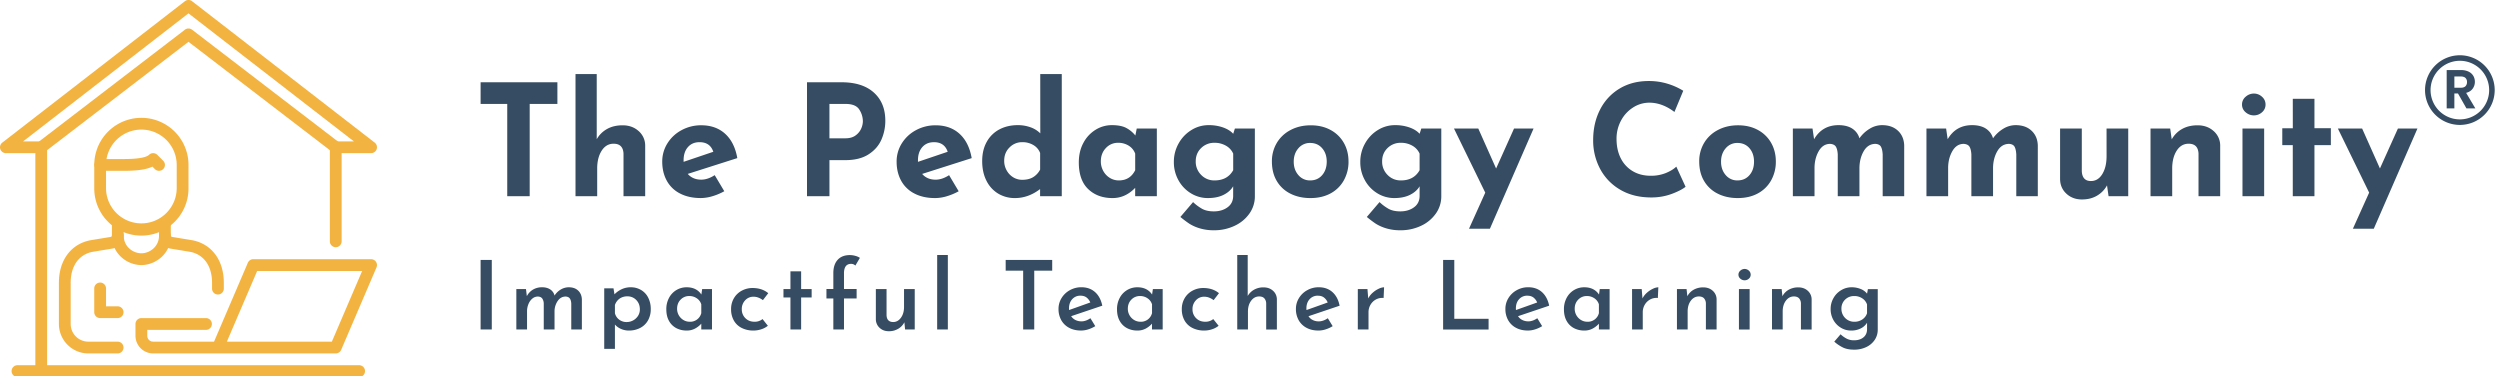 <svg xmlns="http://www.w3.org/2000/svg" viewBox="0 0 4352 655.05"><g id="Layer_1" data-name="Layer 1"><path d="M71.77,656.26A10.25,10.25,0,0,1,61.52,646V266.61H10.25A10.26,10.26,0,0,1,4,248.24L321.84,2.15a10.24,10.24,0,0,1,12.56,0L652.27,248.24A10.26,10.26,0,0,1,646,266.61H594.73V420.42a10.26,10.26,0,0,1-20.51,0V256.35a10.25,10.25,0,0,1,10.25-10.25H616L328.12,23.23,40.24,246.1H71.77A10.25,10.25,0,0,1,82,256.35V646A10.26,10.26,0,0,1,71.77,656.26Z" fill="#f3b340"/><path d="M584.46,266.61a10.26,10.26,0,0,1-6.23-2.12L328.12,72.78,78,264.49a10.26,10.26,0,0,1-12.48-16.28L321.88,51.73a10.26,10.26,0,0,1,12.48,0L590.71,248.21a10.26,10.26,0,0,1-6.25,18.4Z" fill="#f3b340"/><path d="M625.49,656.26H30.76a10.26,10.26,0,1,1,0-20.51H625.49a10.26,10.26,0,0,1,0,20.51Z" fill="#f3b340"/><path d="M205.08,615.24H153.81A51.33,51.33,0,0,1,102.54,564V492.19c0-39,20.94-67.35,54.65-73.93l.3-.05,34.33-5.65a5.28,5.28,0,0,0,3-1.39V388.76a10.26,10.26,0,0,1,20.51,0v22.61c0,12.15-10.25,20-20.37,21.45l-34,5.6c-23.75,4.7-37.93,24.79-37.93,53.77V564a30.8,30.8,0,0,0,30.77,30.76h51.27a10.26,10.26,0,0,1,0,20.51Z" fill="#f3b340"/><path d="M379.39,512.7a10.25,10.25,0,0,1-10.25-10.25V492.19c0-29-14.18-49.07-37.93-53.77L297,432.79c-9.93-1.44-20.18-9.28-20.18-21.42V388.76a10.26,10.26,0,0,1,20.51,0v22.4a4.93,4.93,0,0,0,2.81,1.36l34.52,5.68.3.05c33.71,6.59,54.66,34.92,54.66,73.94v10.26A10.25,10.25,0,0,1,379.39,512.7Z" fill="#f3b340"/><path d="M276.85,297.37a10.23,10.23,0,0,1-7.25-3l-4.32-4.32c-10.38,5.07-26.17,7.32-49.95,7.32h-41a10.26,10.26,0,0,1,0-20.51h41c30.24,0,40.67-4,44.11-7.34a10.25,10.25,0,0,1,14.41.09l10.25,10.25a10.26,10.26,0,0,1-7.25,17.51Z" fill="#f3b340"/><path d="M246.09,410.16a82.12,82.12,0,0,1-82-82v-41a82,82,0,0,1,164.06,0v41A82.12,82.12,0,0,1,246.09,410.16Zm0-184.57a61.59,61.59,0,0,0-61.52,61.52v41a61.53,61.53,0,0,0,123.05,0v-41A61.59,61.59,0,0,0,246.09,225.59Z" fill="#f3b340"/><path d="M246.09,461.43c-24.66,0-51.27-19.6-51.27-51.27a10.26,10.26,0,0,1,20.51,0c0,19,16,30.76,30.76,30.76s30.76-11.76,30.76-30.76a10.26,10.26,0,0,1,20.51,0C297.36,441.83,270.75,461.43,246.09,461.43Z" fill="#f3b340"/><path d="M584.47,615.24H266.6a30.8,30.8,0,0,1-30.76-30.76V564a10.25,10.25,0,0,1,10.25-10.25h112.8a10.26,10.26,0,0,1,0,20.51H256.35v10.25a10.26,10.26,0,0,0,10.25,10.25h106l58.86-137.34a10.26,10.26,0,0,1,9.43-6.21H646a10.25,10.25,0,0,1,9.42,14.29L593.9,609A10.25,10.25,0,0,1,584.47,615.24ZM394.94,594.73H577.71l52.73-123H447.68l-52.74,123Z" fill="#f3b340"/><path d="M205.08,553.72H174.31a10.25,10.25,0,0,1-10.25-10.26v-41a10.26,10.26,0,1,1,20.51,0v30.76h20.51a10.26,10.26,0,0,1,0,20.51Z" fill="#f3b340"/><path id="id-6izo4zJp26" d="M836.64,452.54H856.1v121H836.64Zm153.5,47.55q10.3,0,16.38,5.82t6.4,15.3h0v52.37H994.46V528.36q-.33-5.65-2.49-8.73c-1.44-2-3.83-3.19-7.15-3.41h0q-8.66,0-14,7.73a32,32,0,0,0-5.49,18h0v31.59H946.57V528.36a16.44,16.44,0,0,0-2.58-8.65c-1.5-2.11-4-3.27-7.4-3.49h0a15,15,0,0,0-10,3.66,24.12,24.12,0,0,0-6.73,9.64A33,33,0,0,0,917.47,542h0v31.59H898.84V503.25h16.8l1.49,12.3a28.53,28.53,0,0,1,10.81-11.47,30.39,30.39,0,0,1,15.63-4h0q8.49,0,14.22,3.74a17.65,17.65,0,0,1,7.57,10.73h0a31.4,31.4,0,0,1,11-10.65,27.39,27.39,0,0,1,13.8-3.82Zm107.93,0a34.59,34.59,0,0,1,17.79,4.66,32.16,32.16,0,0,1,12.48,13.3,43.09,43.09,0,0,1,4.49,20.12h0a38.8,38.8,0,0,1-4.91,19.78,32.68,32.68,0,0,1-13.64,13,42.49,42.49,0,0,1-19.7,4.49h0a33.26,33.26,0,0,1-13.47-2.83,29.13,29.13,0,0,1-10.65-7.64h0v42.39h-18.62V501.92H1068l1.66,10.47a42.09,42.09,0,0,1,12.72-9,37.15,37.15,0,0,1,15.72-3.33Zm-7.15,60.52a23.34,23.34,0,0,0,19.79-10.8,20.76,20.76,0,0,0,3.16-11.31h0q0-9.81-6.24-16.21a20.61,20.61,0,0,0-15.38-6.4h0a23,23,0,0,0-13.72,4,22.29,22.29,0,0,0-8.07,11.14h0v14.13a19.6,19.6,0,0,0,7.24,11.14,20.93,20.93,0,0,0,13.22,4.32Zm131.38-57.36h17.12v70.33H1220.8V563.44a38.94,38.94,0,0,1-10.31,8.23,29.82,29.82,0,0,1-15.14,3.74h0a38,38,0,0,1-18.12-4.24,31,31,0,0,1-12.64-12.55q-4.66-8.31-4.66-20.12h0a41,41,0,0,1,4.83-20.2,34.69,34.69,0,0,1,12.88-13.47,34.33,34.33,0,0,1,17.71-4.74h0q17.13,0,25.62,12.64h0Zm-21.79,56.86a19.87,19.87,0,0,0,20.29-15h0v-15.3a19.45,19.45,0,0,0-7.73-10.47,22.61,22.61,0,0,0-13.22-4h0a20.26,20.26,0,0,0-15,6.23q-6.15,6.24-6.16,15.88h0a22.66,22.66,0,0,0,11,19.62,20.6,20.6,0,0,0,10.81,3Zm136.2,7a35.37,35.37,0,0,1-11.39,6.07,42.81,42.81,0,0,1-13.55,2.24h0a45,45,0,0,1-20.54-4.49A32.12,32.12,0,0,1,1277.51,558a38.86,38.86,0,0,1-4.83-19.71h0a36.53,36.53,0,0,1,5.16-19.53,34.82,34.82,0,0,1,13.72-12.89,39.05,39.05,0,0,1,18.38-4.49h0q16.62,0,27.44,9h0l-9.32,12.14a30.22,30.22,0,0,0-7.4-4.24,23.44,23.44,0,0,0-9.06-1.75h0a19.08,19.08,0,0,0-14.39,6.24,21.74,21.74,0,0,0-5.9,15.54h0a21.1,21.1,0,0,0,6.24,15.55q6.23,6.24,15.88,6.23h0a21.28,21.28,0,0,0,14-4.65h0ZM1376,472.32h18.62v30.93h18.3v14.63h-18.3v55.7H1376v-55.7h-12.14V503.25H1376Zm74.67,101.26v-54h-12V503.08h12v-27.6q0-14.79,7.48-23.11t21.45-8.31h0a36,36,0,0,1,9,1.24,27.37,27.37,0,0,1,8.32,3.58h0L1489,462.35a9.79,9.79,0,0,0-7.48-3h0q-12.3,0-12.31,16.63h0v27.1h22v16.46h-22v54Zm123.06-70.33h18.63v70.33h-16.8L1574.36,561a27.77,27.77,0,0,1-10.81,11.38,31.32,31.32,0,0,1-16.3,4.24h0q-9.64,0-16-5.9a20.25,20.25,0,0,1-6.57-15.21h0V503.25h18.63v45.56q.49,11.64,11.47,11.8h0q8.14,0,13.56-7.48t5.4-18.79h0Zm57.71-59.36H1650V573.58H1631.4Zm119.23,8.65h81v18.62h-31.26V573.58h-19.29V471.16h-30.44Zm131.72,106.91q7.82,0,15.79-5.49h0l8.49,13.8a54.62,54.62,0,0,1-12.14,5.57,40.77,40.77,0,0,1-12.48,2.08h0q-12.13,0-21-4.82a33.56,33.56,0,0,1-13.64-13.3,39.22,39.22,0,0,1-4.74-19.46h0a35.43,35.43,0,0,1,5.32-19,38.64,38.64,0,0,1,14.47-13.72,40.49,40.49,0,0,1,20-5.07h0q14.3,0,23.78,8.4t12.64,23.69h0l-54.22,18.29a18.91,18.91,0,0,0,7.48,6.65,22.81,22.81,0,0,0,10.32,2.33Zm-1.5-44.73a18.53,18.53,0,0,0-14.39,6.15q-5.57,6.17-5.57,16h0a18.17,18.17,0,0,0,.17,2.82h0L1898,526.53a21,21,0,0,0-6.32-8.48q-4.15-3.33-10.81-3.33Zm126.06-11.47H2024v70.33h-18.62V563.44a38.94,38.94,0,0,1-10.31,8.23,29.82,29.82,0,0,1-15.14,3.74h0a38,38,0,0,1-18.12-4.24,31,31,0,0,1-12.64-12.55q-4.67-8.31-4.66-20.12h0a41,41,0,0,1,4.83-20.2,34.69,34.69,0,0,1,12.88-13.47,34.33,34.33,0,0,1,17.71-4.74h0q17.13,0,25.61,12.64h0Zm-21.79,56.86a19.87,19.87,0,0,0,20.29-15h0v-15.3a19.45,19.45,0,0,0-7.73-10.47,22.62,22.62,0,0,0-13.23-4h0a20.25,20.25,0,0,0-15,6.23q-6.15,6.24-6.16,15.88h0a22.66,22.66,0,0,0,11,19.62,20.6,20.6,0,0,0,10.81,3Zm136.2,7a35.37,35.37,0,0,1-11.39,6.07,42.81,42.81,0,0,1-13.55,2.24h0a45,45,0,0,1-20.54-4.49A32.12,32.12,0,0,1,2062.12,558a38.86,38.86,0,0,1-4.83-19.71h0a36.53,36.53,0,0,1,5.16-19.53,34.82,34.82,0,0,1,13.72-12.89,39,39,0,0,1,18.38-4.49h0q16.62,0,27.44,9h0l-9.32,12.14a30.22,30.22,0,0,0-7.4-4.24,23.44,23.44,0,0,0-9.06-1.75h0a19.06,19.06,0,0,0-14.39,6.24,21.74,21.74,0,0,0-5.9,15.54h0a21.1,21.1,0,0,0,6.24,15.55q6.23,6.24,15.88,6.23h0a21.28,21.28,0,0,0,14-4.65h0Zm78.33-66.84q9.81,0,16.38,5.9a20,20,0,0,1,6.73,15.21h0v52.21h-18.62V528a13.52,13.52,0,0,0-3.24-8.64q-2.91-3.17-8.73-3.33h0q-8.65,0-14.22,7.48t-5.57,18.79h0v31.26h-18.63V443.89H2172v71.33a29.87,29.87,0,0,1,11.06-10.89,32.52,32.52,0,0,1,16.55-4.07Zm95.95,59.19q7.83,0,15.8-5.49h0l8.48,13.8a54.21,54.21,0,0,1-12.14,5.57,40.66,40.66,0,0,1-12.47,2.08h0q-12.14,0-21-4.82a33.59,33.59,0,0,1-13.63-13.3,39.22,39.22,0,0,1-4.74-19.46h0a35.43,35.43,0,0,1,5.32-19,38.64,38.64,0,0,1,14.47-13.72,40.48,40.48,0,0,1,19.95-5.07h0q14.31,0,23.79,8.4T2332,532.18h0l-54.21,18.29a18.84,18.84,0,0,0,7.48,6.65,22.77,22.77,0,0,0,10.31,2.33Zm-1.49-44.73a18.53,18.53,0,0,0-14.39,6.15q-5.56,6.17-5.57,16h0a18.17,18.17,0,0,0,.17,2.82h0l36.92-13.13a21,21,0,0,0-6.32-8.48q-4.15-3.33-10.81-3.33Zm87.64,4.82a32.91,32.91,0,0,1,8-10.14,42.86,42.86,0,0,1,10.56-6.9,23.23,23.23,0,0,1,9.06-2.41h0l-.83,18.62a22.85,22.85,0,0,0-13.63,2.75,24.24,24.24,0,0,0-9.32,9.31,25.23,25.23,0,0,0-3.32,12.55h0v30.26h-18.63V503.25h16.8Zm130.38-67h19.46V555h59.7v18.62h-79.16ZM2660.3,559.45q7.82,0,15.8-5.49h0l8.48,13.8a54.41,54.41,0,0,1-12.14,5.57,40.66,40.66,0,0,1-12.47,2.08h0q-12.13,0-21-4.82a33.59,33.59,0,0,1-13.63-13.3,39.22,39.22,0,0,1-4.74-19.46h0a35.43,35.43,0,0,1,5.32-19,38.64,38.64,0,0,1,14.47-13.72,40.46,40.46,0,0,1,20-5.07h0q14.31,0,23.78,8.4t12.64,23.69h0l-54.21,18.29a18.84,18.84,0,0,0,7.48,6.65,22.77,22.77,0,0,0,10.31,2.33Zm-1.49-44.73a18.53,18.53,0,0,0-14.39,6.15q-5.57,6.17-5.57,16h0a18.17,18.17,0,0,0,.17,2.82h0l36.92-13.13a21.12,21.12,0,0,0-6.32-8.48q-4.17-3.33-10.81-3.33Zm126.05-11.47H2802v70.33h-18.62V563.44a38.94,38.94,0,0,1-10.31,8.23,29.82,29.82,0,0,1-15.14,3.74h0a38,38,0,0,1-18.12-4.24,30.92,30.92,0,0,1-12.64-12.55q-4.66-8.31-4.66-20.12h0a41.14,41.14,0,0,1,4.82-20.2,34.71,34.71,0,0,1,12.89-13.47,34.33,34.33,0,0,1,17.71-4.74h0q17.13,0,25.61,12.64h0Zm-21.78,56.86a19.87,19.87,0,0,0,20.29-15h0v-15.3a19.42,19.42,0,0,0-7.74-10.47,22.57,22.57,0,0,0-13.22-4h0a20.25,20.25,0,0,0-15,6.23q-6.16,6.24-6.16,15.88h0a22.66,22.66,0,0,0,11,19.62,20.58,20.58,0,0,0,10.81,3Zm96.12-40.57a33.06,33.06,0,0,1,8-10.14,42.86,42.86,0,0,1,10.56-6.9,23.27,23.27,0,0,1,9.07-2.41h0l-.84,18.62a22.85,22.85,0,0,0-13.63,2.75,24.24,24.24,0,0,0-9.32,9.31,25.23,25.23,0,0,0-3.32,12.55h0v30.26h-18.63V503.25h16.8Zm105.93-19.28q9.81,0,16.38,5.9a20,20,0,0,1,6.74,15.21h0v52.21h-18.63V528a13.52,13.52,0,0,0-3.24-8.64q-2.91-3.17-8.73-3.33h0q-8.64,0-14.22,7.4t-5.57,18.87h0v31.26h-18.63V503.25H2936l1.33,12.47a27.4,27.4,0,0,1,11.06-11.39,33.41,33.41,0,0,1,16.71-4.07Zm62,3h18.63v70.33h-18.63Zm-.83-25.11a9,9,0,0,1,3.33-7.06,11.07,11.07,0,0,1,7.48-2.91h0a10.6,10.6,0,0,1,7.24,2.91,9.14,9.14,0,0,1,3.24,7.06h0a8.93,8.93,0,0,1-3.24,7,10.79,10.79,0,0,1-7.24,2.82h0a11.27,11.27,0,0,1-7.48-2.82,8.83,8.83,0,0,1-3.33-7Zm104.27,22.12q9.81,0,16.38,5.9a20,20,0,0,1,6.74,15.21h0v52.21h-18.63V528a13.52,13.52,0,0,0-3.24-8.64q-2.91-3.17-8.73-3.33h0q-8.65,0-14.22,7.4t-5.57,18.87h0v31.26H3084.7V503.25h16.8l1.33,12.47a27.4,27.4,0,0,1,11.06-11.39,33.41,33.41,0,0,1,16.71-4.07Zm121.07,3h17.13v70.66a31.34,31.34,0,0,1-5.24,17.71,36,36,0,0,1-14.63,12.47,47.83,47.83,0,0,1-21.21,4.57h0q-11.47,0-19.12-3.57a67,67,0,0,1-15.47-10.39h0l11-12.8a46.29,46.29,0,0,0,10.81,7.73,27.49,27.49,0,0,0,12.47,2.74h0q10.31,0,16.46-5.07t6.32-13.72h0v-11.8a26.33,26.33,0,0,1-10.89,9.89,36.3,36.3,0,0,1-16.88,3.74h0a33.84,33.84,0,0,1-17.79-4.9,36,36,0,0,1-13-13.47,38.09,38.09,0,0,1-4.83-19h0a37.79,37.79,0,0,1,5.08-19.37A36.94,36.94,0,0,1,3205.36,505a34.83,34.83,0,0,1,17.87-4.91h0a40.61,40.61,0,0,1,16.05,3.08,25.47,25.47,0,0,1,10.89,8.06h0Zm-23.78,56.86a24.48,24.48,0,0,0,14.05-4,20.78,20.78,0,0,0,8.23-10.8h0V530a20.73,20.73,0,0,0-8.31-10.64,24.6,24.6,0,0,0-14-4h0a21.89,21.89,0,0,0-15.88,6.23,21.21,21.21,0,0,0-6.4,15.88h0a22.47,22.47,0,0,0,11,19.62,21.68,21.68,0,0,0,11.23,3Z" fill="#364c63"/><path id="id-D6z1nYkh22" d="M836.64,143.2H970.32v37.73H922.08V341.56H883V180.93H836.64Zm247.15,74.92q16.71,0,27.89,10a33.3,33.3,0,0,1,11.46,25.34h0v88.13H1085.4V267.44q-.81-17.25-17.25-17.25h0q-12.93,0-20.75,12.13t-7.81,31.26h0v48h-37.74V128.91h36.93V242.38a46.62,46.62,0,0,1,17.92-17.79q11.46-6.47,27.09-6.47Zm136.91,94.6q11.33,0,23.45-7.82h0l16.71,28a102.86,102.86,0,0,1-20.49,8.63,71.45,71.45,0,0,1-20.48,3.23h0q-21,0-36.25-8a53.83,53.83,0,0,1-23-22.37q-7.81-14.42-7.82-33h0a59.21,59.21,0,0,1,9-31.81,64.85,64.85,0,0,1,24.66-23,70.55,70.55,0,0,1,34.23-8.49h0q25.33,0,41.64,14.82t21.16,42.32h0l-86.25,27.49q8.63,10,23.45,10Zm-3-65.22q-12.66,0-20.21,8.62T1190,279.3h0v2.43l51.75-17.52q-5.65-16.71-24-16.71Zm247.15-104.3q36.38,0,56.33,17.92T1541.15,210h0a81.2,81.2,0,0,1-6.87,33.28q-6.87,15.5-22.37,25.47t-40,10h-28v62.8h-39.08V143.2Zm6.74,97.56q11,0,17.78-5a29.21,29.21,0,0,0,9.71-11.72,32.17,32.17,0,0,0,3-12.94h0a37.66,37.66,0,0,0-6.2-20.34q-6.19-9.84-24-9.84h-28v59.83Zm157.12,72q11.33,0,23.45-7.82h0l16.71,28a103,103,0,0,1-20.48,8.63,71.57,71.57,0,0,1-20.49,3.23h0q-21,0-36.25-8a53.83,53.83,0,0,1-23-22.37q-7.82-14.42-7.82-33h0a59.21,59.21,0,0,1,9-31.81,64.85,64.85,0,0,1,24.66-23,70.55,70.55,0,0,1,34.23-8.49h0q25.34,0,41.64,14.82t21.16,42.32h0l-86.25,27.49q8.63,10,23.45,10Zm-3-65.22q-12.67,0-20.22,8.62T1598,279.3h0v2.43l51.74-17.52q-5.65-16.71-24-16.71Zm185.15-118.59h37.46V341.56h-37.73v-12.4q-20.48,15.63-43.66,15.63h0a55.71,55.71,0,0,1-29.38-7.81,54.11,54.11,0,0,1-20.34-22.37q-7.41-14.57-7.42-34.23h0q0-19.41,8-33.56a53.45,53.45,0,0,1,22-21.56q14-7.41,32.07-7.41h0a64.57,64.57,0,0,1,21.83,3.64,45.47,45.47,0,0,1,17.25,10.65h0ZM1779.4,313q11.32,0,18.87-4.45a33.66,33.66,0,0,0,12.39-13.34h0V266.36a26.89,26.89,0,0,0-11.59-13.74,36.82,36.82,0,0,0-19.67-5.12h0a30.25,30.25,0,0,0-22,9.16q-9.29,9.16-9.29,23.18h0a33.75,33.75,0,0,0,4.31,16.84,32,32,0,0,0,11.45,12,29.49,29.49,0,0,0,15.5,4.31Zm199.44-89.21h35V341.56h-37.74V327q-17,17.79-39.35,17.79h0q-26.13,0-42.44-15.63T1878,282.8h0q0-19.4,8-34.09a58.88,58.88,0,0,1,21.16-22.77,53.27,53.27,0,0,1,28.3-8.09h0q15.63,0,24.79,4.72a50.53,50.53,0,0,1,16.17,13.34h0Zm-31.26,90.29q19.67,0,28.56-17.79h0V267.44A27.41,27.41,0,0,0,1965,253.7a33.79,33.79,0,0,0-18.73-5.12h0a28.19,28.19,0,0,0-21.16,9.16q-8.76,9.17-8.76,23.18h0a33.85,33.85,0,0,0,4.31,16.84,32.11,32.11,0,0,0,11.46,12,29.49,29.49,0,0,0,15.5,4.31Zm202.13-90.29h34.77V341.56a51.52,51.52,0,0,1-9.57,30.32A64.46,64.46,0,0,1,2149,393.17a82.13,82.13,0,0,1-35.44,7.68h0a83.63,83.63,0,0,1-25.47-3.5,73.27,73.27,0,0,1-17.52-7.82,184,184,0,0,1-15.77-11.86h0l22.1-25.87a79.29,79.29,0,0,0,16,11.86q8,4.3,20.08,4.31h0q14.28,0,24-7.14t9.71-19.81h0V324.31q-5.4,9.17-16.58,14.82t-27.36,5.66h0a56.07,56.07,0,0,1-29.51-8.22,60.38,60.38,0,0,1-21.69-22.64,64.17,64.17,0,0,1-8.09-31.93h0a64.51,64.51,0,0,1,8.49-32.62,63,63,0,0,1,22.37-23.17,55.83,55.83,0,0,1,29.24-8.36h0A74.34,74.34,0,0,1,2129.5,222q11.31,4.17,17.25,10.91h0Zm-35.58,90.29q22.65,0,32.62-17.79h0V267.44a29.37,29.37,0,0,0-12.54-13.74,39,39,0,0,0-20.08-5.12h0a32,32,0,0,0-23.17,9.16q-9.43,9.17-9.44,23.18h0A32.29,32.29,0,0,0,2091,304.5a31.25,31.25,0,0,0,23.17,9.57Zm100-32.88a62.06,62.06,0,0,1,8.49-32.34,59.81,59.81,0,0,1,24-22.51q15.49-8.22,35.17-8.22h0q19.68,0,34.63,8.22a57.82,57.82,0,0,1,23,22.51q8.09,14.28,8.08,32.34h0a66,66,0,0,1-8.08,32.61,57.35,57.35,0,0,1-23,22.77q-15,8.22-35.17,8.22h0q-19.67,0-34.9-7.68a56.64,56.64,0,0,1-23.72-22q-8.49-14.29-8.49-34Zm38,.27q0,14,8.08,23.31a26,26,0,0,0,20.48,9.3h0q12.95,0,20.89-9.17t8-23.44h0q0-14.29-8-23.45t-20.89-9.16h0a26,26,0,0,0-20.48,9.29q-8.09,9.3-8.08,23.32Zm222.07-57.68H2509V341.56a51.52,51.52,0,0,1-9.57,30.32,64.46,64.46,0,0,1-25.87,21.29,82.1,82.1,0,0,1-35.44,7.68h0a83.72,83.72,0,0,1-25.47-3.5,73.27,73.27,0,0,1-17.52-7.82,182.54,182.54,0,0,1-15.76-11.86h0l22.1-25.87a79.25,79.25,0,0,0,16,11.86q8,4.3,20.08,4.31h0q14.28,0,24-7.14t9.7-19.81h0V324.31q-5.38,9.17-16.58,14.82t-27.35,5.66h0a56,56,0,0,1-29.51-8.22,60.33,60.33,0,0,1-21.7-22.64A64.16,64.16,0,0,1,2368,282h0a64.51,64.51,0,0,1,8.49-32.62,63,63,0,0,1,22.36-23.17,55.89,55.89,0,0,1,29.25-8.36h0A74.32,74.32,0,0,1,2454,222q11.33,4.17,17.25,10.91h0Zm-35.57,90.29q22.63,0,32.61-17.79h0V267.44a29.35,29.35,0,0,0-12.53-13.74,39,39,0,0,0-20.08-5.12h0a32,32,0,0,0-23.18,9.16q-9.43,9.17-9.43,23.18h0a32.28,32.28,0,0,0,9.43,23.58,31.27,31.27,0,0,0,23.18,9.57Zm197-90.29h34l-76,174.38h-36.39l28.3-62.8-54.44-111.58h42.31l31,69.53Zm298.62,101.34q-7.55,6.19-24,12.39a100.66,100.66,0,0,1-35.85,6.2h0q-31,0-53.9-13.47a91.29,91.29,0,0,1-35-36.25,104.76,104.76,0,0,1-12.13-50h0q0-29.91,12.13-53.36a89.61,89.61,0,0,1,34-36.52q21.83-13.06,50.4-13.07h0a110.58,110.58,0,0,1,33.42,4.85A116.81,116.81,0,0,1,2930.22,158h0l-15.36,36.92q-21.3-16.17-43.66-16.17h0a52,52,0,0,0-28.3,8.36,60.44,60.44,0,0,0-21,22.77,65.82,65.82,0,0,0-7.82,31.94h0q0,19.13,7.28,33.55a54.08,54.08,0,0,0,20.75,22.51q13.47,8.09,31.53,8.08h0a68.88,68.88,0,0,0,26.14-4.71q11.59-4.72,18.33-11.19h0ZM2958,281.19a62.06,62.06,0,0,1,8.49-32.34,59.74,59.74,0,0,1,24-22.51q15.49-8.22,35.17-8.22h0q19.66,0,34.63,8.22a57.86,57.86,0,0,1,23,22.51q8.09,14.28,8.09,32.34h0a66,66,0,0,1-8.09,32.61,57.39,57.39,0,0,1-23,22.77q-15,8.22-35.17,8.22h0q-19.68,0-34.9-7.68a56.58,56.58,0,0,1-23.72-22q-8.49-14.29-8.49-34Zm38,.27q0,14,8.09,23.31a26,26,0,0,0,20.48,9.3h0q12.93,0,20.89-9.17t7.95-23.44h0q0-14.29-7.95-23.45t-20.89-9.16h0a25.94,25.94,0,0,0-20.48,9.29q-8.09,9.3-8.09,23.32Zm280.29-63.61q17.25,0,27.63,9.7t10.91,25.61h0v88.4h-37.46V268.79q-.54-8.9-3-13.34t-9.44-5h0q-13.2,0-20.61,12.8t-7.41,30.05h0v48.25h-37.74V268.79q-.54-8.9-3.23-13.34t-10-5h0q-12.67,0-19.95,12.8t-7.27,29.52h0v48.78H3121V223.78h34.23l2.7,18.6q14.28-24.52,42.58-24.53h0q14.28,0,23.58,5.8a29.71,29.71,0,0,1,12.81,17.11h0a59.56,59.56,0,0,1,17.92-16.71,41.27,41.27,0,0,1,21.42-6.2Zm232.59,0q17.25,0,27.63,9.7t10.91,25.61h0v88.4h-37.46V268.79q-.54-8.9-3-13.34t-9.44-5h0q-13.2,0-20.61,12.8t-7.42,30.05h0v48.25h-37.73V268.79q-.54-8.9-3.23-13.34t-10-5h0q-12.67,0-19.95,12.8t-7.27,29.52h0v48.78h-37.74V223.78h34.23l2.7,18.6q14.28-24.52,42.58-24.53h0q14.28,0,23.58,5.8a29.65,29.65,0,0,1,12.8,17.11h0a59.71,59.71,0,0,1,17.93-16.71,41.27,41.27,0,0,1,21.42-6.2Zm158.21,5.93h37.73V341.56h-34.23l-2.69-18.87a46.28,46.28,0,0,1-17.39,17.92q-11.17,6.61-26.27,6.61h0q-16.17,0-27-10t-11.05-25.34h0V223.78H3624V297.9q.81,17.25,15.9,17.25h0q12.39,0,19.81-12.13t7.41-31.27h0Zm158.47-5.66q16.71,0,27.9,10a33.32,33.32,0,0,1,11.45,25.34h0v88.13h-37.73V267.44q-.81-17.25-17.25-17.25h0q-12.93,0-20.75,12.13t-7.82,31.26h0v48h-37.73V223.78h34.23l2.69,18.87a46.19,46.19,0,0,1,17.93-18.06q11.45-6.47,27.08-6.47Zm78.16,5.66h37.73V341.56H3903.7Zm-.81-41.77a17.34,17.34,0,0,1,6.34-13.61,21.27,21.27,0,0,1,14.41-5.53h0a20.49,20.49,0,0,1,14,5.53,17.53,17.53,0,0,1,6.2,13.61h0a17.12,17.12,0,0,1-6.2,13.47,20.77,20.77,0,0,1-14,5.39h0a21.57,21.57,0,0,1-14.41-5.39,16.94,16.94,0,0,1-6.34-13.47Zm88.4-10H4029v51.21h28.57v29.38H4029v88.94h-37.73V252.62H3973V223.24h18.32Zm183,51.75h34l-76,174.38h-36.39l28.3-62.8-54.44-111.58H4112l31,69.53Z" fill="#364c63"/><path d="M4282.12,105.83a51,51,0,1,1-51,51,51.06,51.06,0,0,1,51-51m0-9.64a60.64,60.64,0,1,0,60.65,60.64,60.64,60.64,0,0,0-60.65-60.64Z" fill="#364c63"/><path d="M4293.58,188.73l-14.71-26h-6.31v26h-13.38V122h25a29.35,29.35,0,0,1,13.19,2.72,19.09,19.09,0,0,1,8.17,7.36,20.15,20.15,0,0,1,2.72,10.37,19.94,19.94,0,0,1-3.82,11.9q-3.82,5.3-11.38,7.31l16,27Zm-21-36h11.18q5.44,0,8.12-2.62a9.77,9.77,0,0,0,2.68-7.31,9.31,9.31,0,0,0-2.68-7.12q-2.67-2.53-8.12-2.54h-11.18Z" fill="#364c63"/></g></svg>